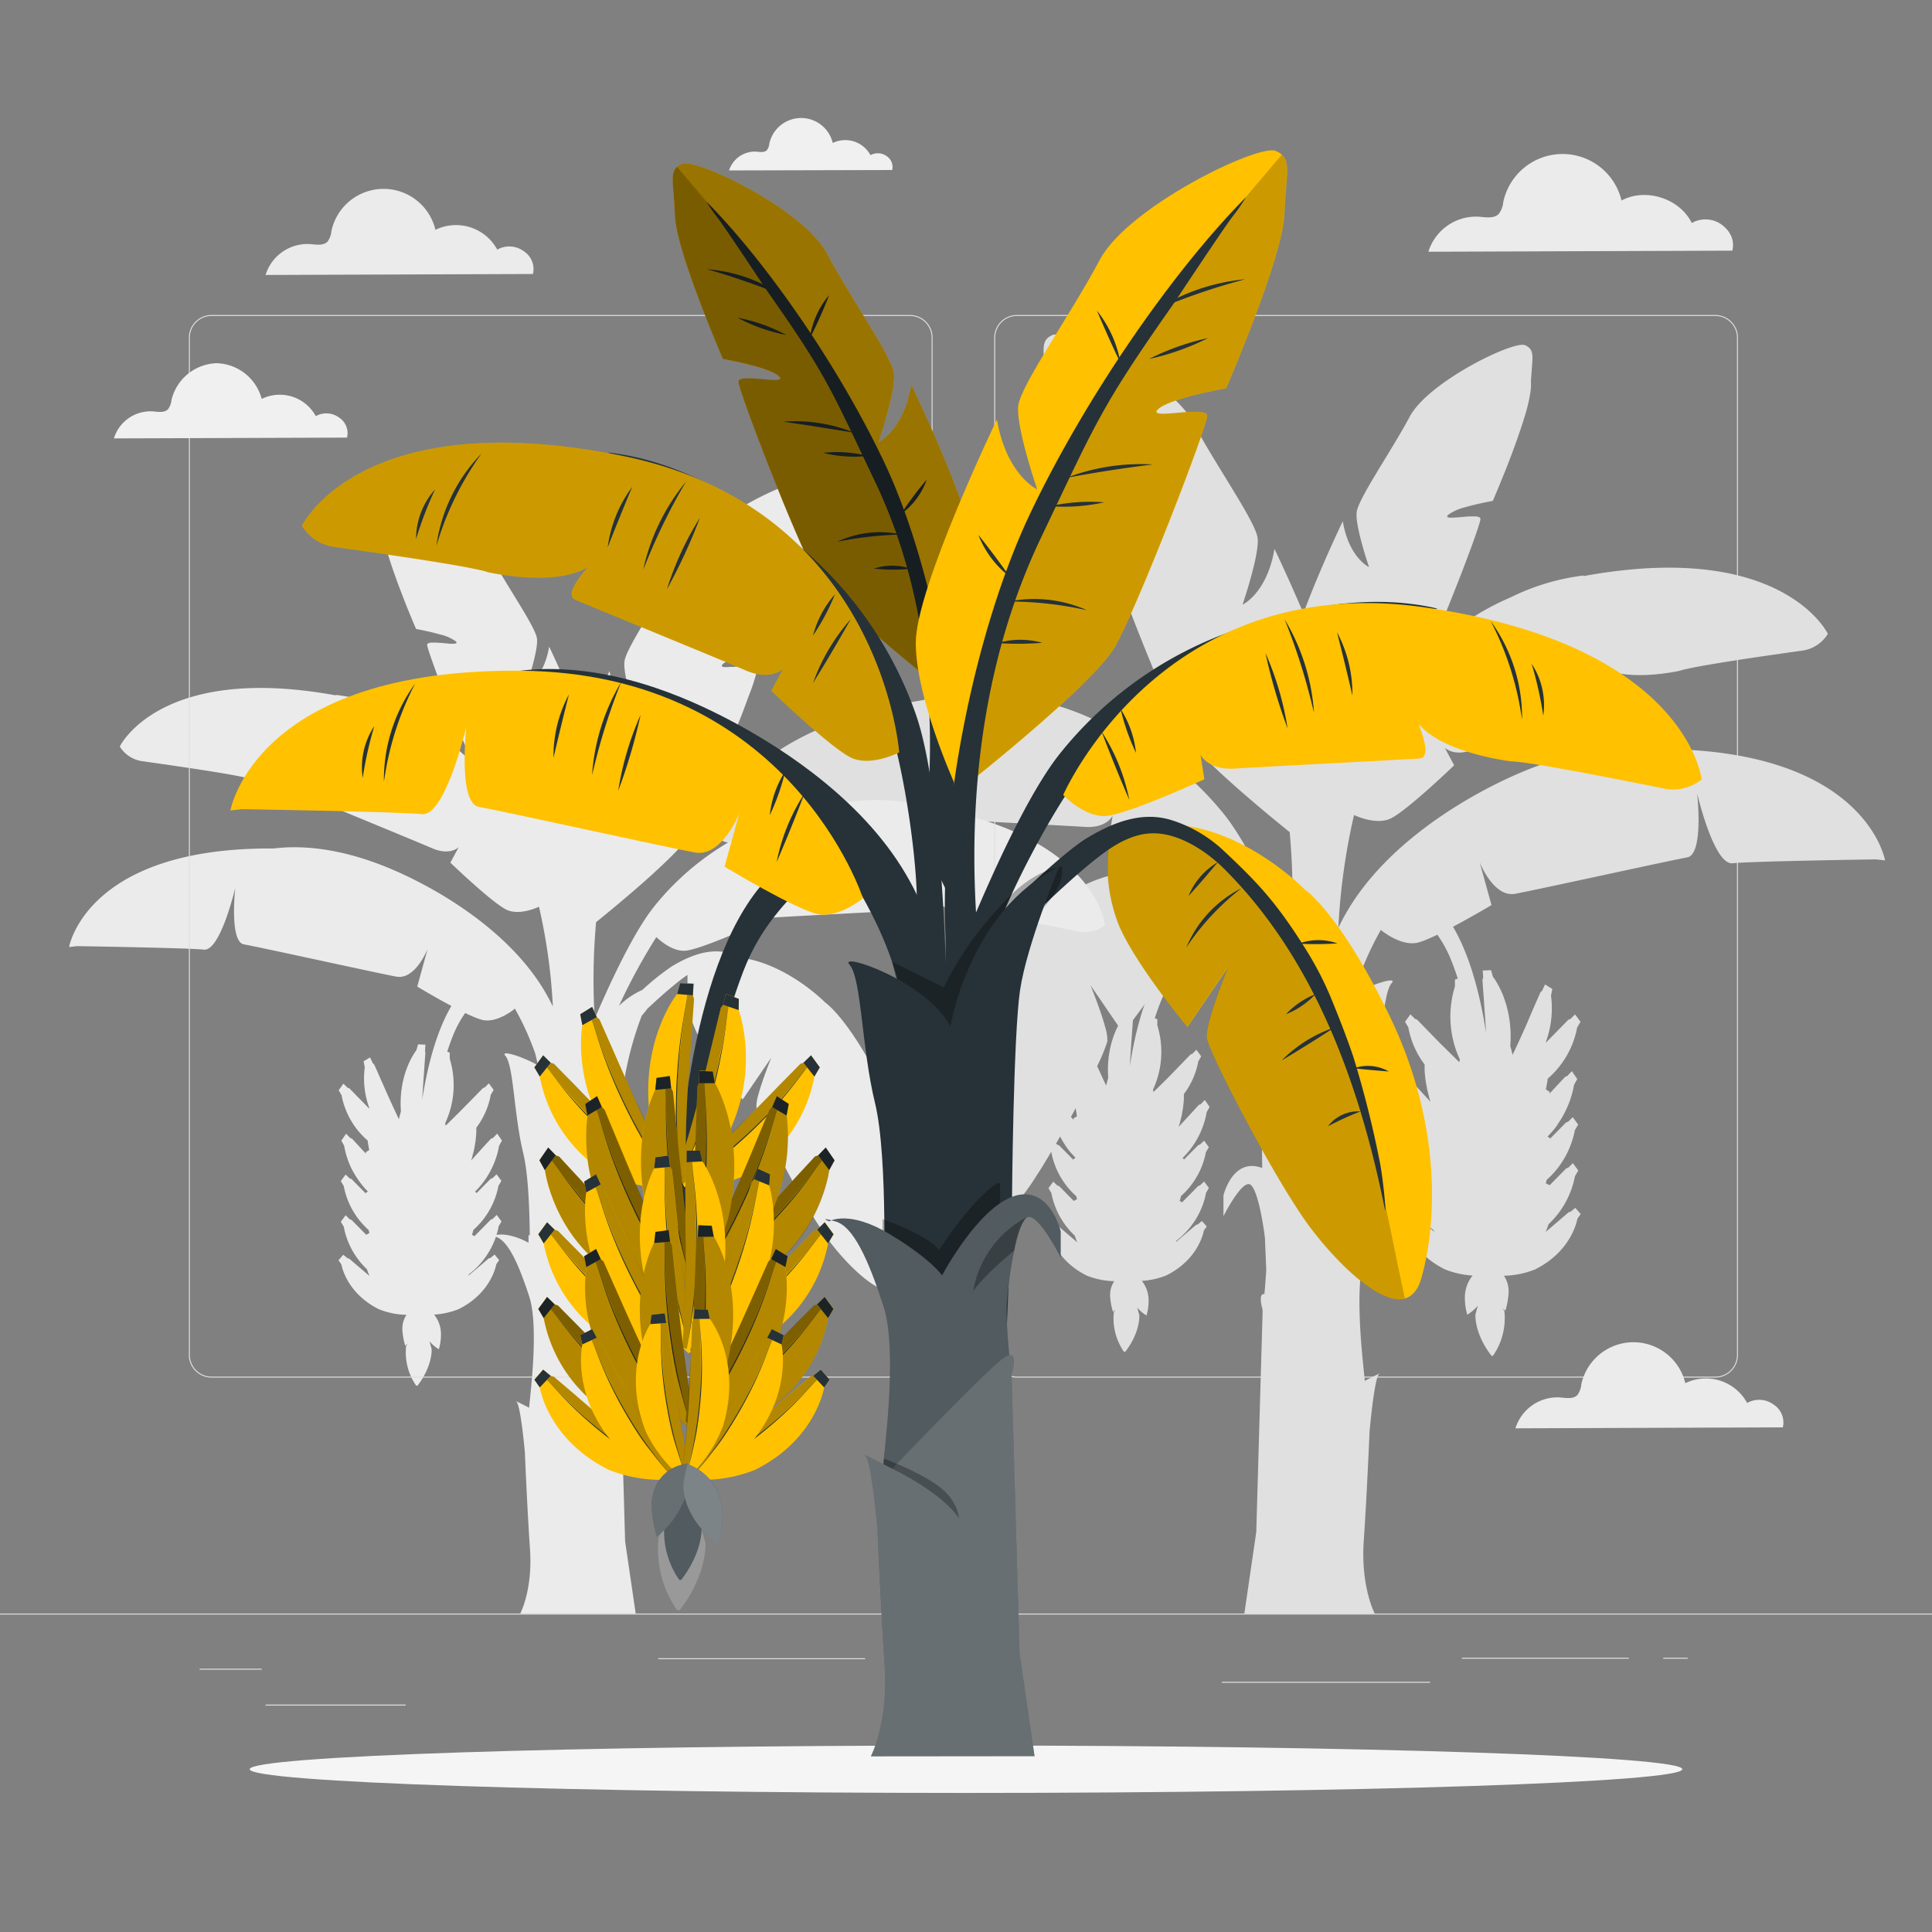 <svg xmlns="http://www.w3.org/2000/svg" viewBox="0 0 500 500"><rect x="0" y="0" width="500" height="500" fill="#808080" stroke="none"/><g id="freepik--background-complete--inject-1"><path d="M310.36,293.74q.13-.3.27-.57c.17-.38.32-.74.46-1.09.07-.18.13-.35.19-.52a18.59,18.59,0,0,0,1-3.72l.76-1.37h0l-1.24-1.8h0l-.27.28-.79.83-.38.14-.08,0h0L309,287.33l-.58.63-.18.19-3.13,3.39-.09.09q.19-.56.36-1.11l0-.11c.22-.74.39-1.46.53-2.14l0-.09c.14-.69.24-1.35.32-2v-.07c.08-.63.13-1.22.16-1.76v-.06c0-.41,0-.79,0-1.15a20.07,20.07,0,0,0,3.73-8.46l.75-1.3-1.23-1.7-1.06,1.05-.46.16h0L303,278.18c-1.53,1.55-3,3-4.5,4.45,0-.21-.07-.42-.11-.62a23.24,23.24,0,0,0,1.12-16.66l0-1.57-.66-.26c.39-1.18.81-2.37,1.27-3.6,2.52-6.57,6.15-9.72,9.3-13.33l-4.12-1.41c-7.4,6-11.11,19.21-12.9,30.7.07-1.31.16-2.64.25-4s.16-2.38.24-3.41v0h0c.18-2.6.31-4.42.32-4.63v0l-.17-.52.1-1.64-1.89-.07-.44,1.51s-4.74,5.84-4,15.83a20.66,20.66,0,0,0-.53,2c-1.07-2.25-2.15-4.61-3.24-7.06l-1.34-3v0h0L280,266.71v0l-.38-.35-.66-1.44-1.67,1,.3,1.54A22.1,22.1,0,0,0,278.75,278l-.09.06-5.07-5.17h0l-.46-.16-1.06-1.05-1.24,1.7.76,1.3a20.47,20.47,0,0,0,6.72,11.69c.08.57.17,1.17.3,1.79l0,.08c0,.21.08.42.13.63l-.93.57.08.41-.32-.35-3.3-3.57h0l-.13-.05-.33-.12-1.06-1.11h0l-.74,1.06-.5.74h0l.76,1.37a16.18,16.18,0,0,0,.52,2.32c.05.14.09.29.14.44s.2.63.32,1c.07.17.13.34.2.52.14.35.29.71.46,1.09a24.37,24.37,0,0,0,1.23,2.35c.25.4.51.81.79,1.22s.59.82.92,1.23,1,1.11,1.5,1.66l-.54.33,0,.2-3.72-3.77h0l-.46-.15-1.06-1-1.23,1.68.75,1.28a20.29,20.29,0,0,0,6.45,11.36c.06.26.12.52.2.78l-.85.44-1.05-1.06-2.74-2.78h0l-.46-.15-1.06-1-1.23,1.68.75,1.29a20.23,20.23,0,0,0,6.05,11,18.15,18.15,0,0,0,.66,1.75l-.09-.08-5.16-4.4h0l-.46-.13-1.06-.88-1.24,1.42.76,1.09s1.13,7.34,9.73,11.59a20.34,20.34,0,0,0,7.08,1.43,6.38,6.38,0,0,0-1.07,3.93h0a18.16,18.16,0,0,0,.73,4c.21-.17.42-.36.62-.55l-.38.62a15.07,15.07,0,0,0,2.47,10.06.42.42,0,0,0,.33.23.46.46,0,0,0,.28-.19c2-2.62,3.57-6.16,3.51-9.27l-.55-2v0a10.13,10.13,0,0,0,2.4,2.05,13,13,0,0,0,.55-3.84,8,8,0,0,0-1.76-5.12,20.31,20.31,0,0,0,6.31-1.4c8.59-4.25,9.73-11.59,9.73-11.59l.76-1.09-1.24-1.42-1.06.88-.46.13h0l-5.16,4.4-.09.08c.06-.13.11-.26.16-.39a20.59,20.59,0,0,0,7.13-10.18c0-.13.08-.26.11-.38.15-.49.24-.9.31-1.2a5.93,5.93,0,0,0,.1-.59l.76-1.29-1.23-1.68-1.07,1-.22.08-.23.07h0L308.06,309l-2.21,2.23,0-.14-.54-.28c.13-.43.24-.86.34-1.28a20.24,20.24,0,0,0,6.44-11.36l.76-1.28-1.23-1.68-1.07,1-.45.15h0l-3.72,3.77,0-.2-.36-.22A21.77,21.77,0,0,0,310.36,293.74Z" style="fill:#e0e0e0"></path><path d="M369.16,294.28l-.41.24.05.23-4.21-4.27h0l-.52-.17-1.2-1.18-1.4,1.91.85,1.45a23,23,0,0,0,7.3,12.86c.11.47.24,1,.39,1.45l-.62.32,0,.15-2.5-2.52-2.33-2.37h0l-.26-.09-.26-.09-1.2-1.18-1.4,1.91.85,1.45s0,.24.13.67.18.81.34,1.36c0,.14.08.28.13.43A23.31,23.31,0,0,0,371,318.36l.18.44-.1-.09-5.85-5h0l-.52-.15-1.21-1-1.39,1.6.85,1.23s1.29,8.32,11,13.13a23.11,23.11,0,0,0,7.15,1.59,9,9,0,0,0-2,5.79,15,15,0,0,0,.62,4.34,11.68,11.68,0,0,0,2.73-2.31v0l-.62,2.24c-.07,3.52,1.7,7.52,4,10.49a.37.37,0,0,0,.69,0,17.12,17.12,0,0,0,2.8-11.39l-.43-.7c.23.21.46.42.71.63a21.36,21.36,0,0,0,.81-4.59h0a7.26,7.26,0,0,0-1.2-4.45,23,23,0,0,0,8-1.61c9.73-4.81,11-13.13,11-13.13l.86-1.23-1.4-1.6-1.2,1-.52.15h0l-5.84,5-.11.09a18.83,18.83,0,0,0,.75-2,22.92,22.92,0,0,0,6.84-12.45l.86-1.45-1.4-1.91-1.2,1.18-.52.18h0l-3.1,3.15-1.19,1.2-1-.49c.08-.3.16-.6.23-.89a22.91,22.91,0,0,0,7.29-12.86l.86-1.45-1.4-1.91-1.2,1.18-.52.17h0l-4.21,4.27,0-.23-.61-.37c.62-.62,1.18-1.25,1.7-1.88.37-.46.72-.93,1-1.39s.62-.93.89-1.38a27.73,27.73,0,0,0,1.4-2.67c.19-.42.36-.83.52-1.23.08-.2.15-.39.22-.58.14-.38.26-.75.37-1.09.06-.17.11-.34.15-.5a18.65,18.65,0,0,0,.6-2.63l.85-1.55h0l-.56-.83-.83-1.21h0l-1.2,1.26-.39.14-.13.05h0l-3.73,4-.37.4.09-.47-1-.64c0-.24.11-.47.15-.71l0-.09c.14-.71.26-1.38.34-2a23.15,23.15,0,0,0,7.61-13.24l.86-1.47-1.4-1.92-1.2,1.19-.52.18h0l-5.75,5.86-.1-.07a25.15,25.15,0,0,0,1.34-12l.34-1.74-1.89-1.17-.75,1.63-.43.4v0l-2.05,4.66h0v0L395.12,265c-1.23,2.77-2.45,5.45-3.67,8-.19-.87-.39-1.64-.59-2.29.87-11.31-4.49-17.92-4.49-17.92l-.5-1.71-2.14.08.11,1.85-.18.59v0c0,.23.16,2.29.37,5.24h0v0c.08,1.17.17,2.47.27,3.86s.2,3,.28,4.54c-2-13-6.23-27.91-14.61-34.76l-4.66,1.59c3.56,4.09,7.68,7.65,10.52,15.1.53,1.38,1,2.74,1.44,4.07l-.74.29,0,1.78a26.35,26.35,0,0,0,1.27,18.86c0,.23-.09.47-.13.71-1.66-1.61-3.35-3.29-5.09-5l-5.84-6h0l-.52-.18-1.2-1.19-1.4,1.92.86,1.47a22.63,22.63,0,0,0,4.21,9.59c0,.4,0,.84,0,1.3v.06c0,.62.09,1.29.17,2V279c.09.71.21,1.45.37,2.24l0,.1c.16.77.35,1.58.6,2.42a.65.65,0,0,0,0,.13c.12.41.25.83.4,1.26l-.1-.11-3.55-3.83-.2-.22c-.23-.26-.46-.5-.66-.71l-1.44-1.56h0l-.09,0-.43-.16-.89-.94-.31-.32h0l-1.4,2h0l.86,1.55a20.85,20.85,0,0,0,1.12,4.22c.07.19.14.38.22.58.15.4.33.81.52,1.23l.3.65A24.81,24.81,0,0,0,369.16,294.28Z" style="fill:#e0e0e0"></path><path d="M184.63,216.23a9.22,9.22,0,0,0,7.65,1.91c8.7-1.75,27.87-5.58,31.65-5.61,0,0,13.52-1.55,18.85-7.54.63-.71-3.1,6.78.05,6.95,11.42.64,33.45,1.77,37.9,2.06,5.69.38,7.2-2.86,7.2-2.86l-.79,5.08s15.95,7.29,20.33,7.55c3.68.23,7.32-3,8.4-4A175.48,175.48,0,0,1,326.8,239.9a23.15,23.15,0,0,0-6.88-4.69,71.74,71.74,0,0,0-8.57-6.86c-5.38-3.25-11.29-5.55-17.31-3.76a27.52,27.52,0,0,0-3.39,1.28c-13.46,2.07-24.16,13-24.16,13s-7.18,4.79-17.48,26c-11,22.64-9.67,43.14-6.57,54.08.7,2.45,1.87,3.74,3.36,4.17h0a4.94,4.94,0,0,0,.87.15h.77l.42-.05.15,0a7.89,7.89,0,0,0,1-.24h0l.47-.16.2-.08.47-.19.2-.09a15.61,15.61,0,0,0,1.6-.85l.2-.12.48-.3.25-.17.48-.32.21-.15,1-.72a1.56,1.56,0,0,0,.2-.16l.47-.37.29-.24.45-.37.31-.28.43-.37.5-.45.56-.53.37-.35.38-.37.38-.38.36-.36c.16-.16.32-.32.47-.49l.41-.42.53-.57c.1-.1.2-.21.29-.32l.44-.48.29-.32.47-.54c.07-.09.15-.17.22-.25l.66-.78.18-.22.48-.59.22-.27.44-.55.2-.25.58-.75,0,0c.43-.57.89-1.2,1.37-1.9.24-.35.49-.71.74-1.09.51-.75,1-1.57,1.57-2.42,1.09-1.71,2.23-3.61,3.4-5.6.88-1.49,1.76-3,2.65-4.61,1.47-2.61,2.92-5.28,4.28-7.85,1.09-2.05,2.11-4,3-5.86.46-.92.9-1.8,1.3-2.63a43.58,43.58,0,0,0,3.13-7.36,11.48,11.48,0,0,0-.53-3.54c-.1-.37-.21-.76-.33-1.16-.23-.8-.49-1.63-.77-2.45-.35-1-.71-2.06-1.06-3l-.41-1.09c-.72-1.91-1.28-3.26-1.28-3.26l8.4,12.27,1.35-1.68.8-1,.93-1.2,1-1.35.55-.73c.55-.75,1.14-1.54,1.73-2.36l1.19-1.68c1.08-1.54,2.15-3.14,3.14-4.73.22-.36.44-.71.65-1.07.33-.54.64-1.07.93-1.6s.49-.88.71-1.32.56-1.09.8-1.62c.11-.26.23-.52.33-.77s.31-.78.45-1.17a1.18,1.18,0,0,0,.07-.2c.13-.37.26-.74.37-1.11l.06-.21c.12-.38.22-.76.32-1.13,0,0,0,0,0-.08.1-.36.18-.72.25-1.08a1.36,1.36,0,0,0,0-.17c.08-.36.14-.72.2-1.07a1.55,1.55,0,0,0,0-.21c.06-.35.11-.7.16-1,0,0,0-.08,0-.12,0-.33.08-.66.11-1,0-.05,0-.09,0-.14,0-.33.06-.65.08-1,0-.07,0-.13,0-.19,0-.31,0-.62.05-.91v-.13c0-.29,0-.56,0-.83v-.09c0-.27,0-.54,0-.8v-.15c0-.25,0-.49,0-.71v-.13q0-.33,0-.63v0c0-.2,0-.4,0-.58v-.1c0-.16,0-.31,0-.44,1.44,1,2.82,2.08,4.14,3.18,1.92,1.59,4.67,4,7.65,6.84.47.64,1,1.3,1.58,2,1.91,5.31,4.07,12,4.79,16.93,1.25,8.48,1.6,36.52,1.66,42.57l-.33-.12c-7.43-2.48-9.7,7.23-9.7,7.23v5.37s4.54-9.09,6.81-8.26c1.66.6,3.2,8,3.92,13.86.12,2.92.24,5.79.34,8.21-.1,2.08-.29,4.36-.48,6.34-1.78-.27-.47,4-.47,4l0,1h0l-1.63,56.57-3.08,21.1h33.74s-3.66-6.85-2.84-18.82,1.5-28.29,1.5-28.29,1.24-14,2.48-14.87c.82-.54-1.85.8-3.76,1.78h0a4.69,4.69,0,0,0-.06-1.14h0c-.46-4.73-2.66-23,.06-31.4,3.14-9.7,6.24-16.51,9.95-17.55l.78-.21c-1.17-.43-4.6-1.14-10.51,2v-2.22l-.38.13c.09-8.45.53-18.36,1.92-24.07,2.77-11.35,2.77-25.74,5.26-28.51,1.41-1.56-3.85-.29-9.58,2.81l.8-3.4a80.46,80.46,0,0,1,6.12-13.44,3.26,3.26,0,0,0-.11.33s4.84,4.07,9.16,3.31S386,234.23,386,234.23l-3.06-11.07s3.57,9.17,9.17,8.15,40.23-8.66,44.56-9.42,2.55-16.56,2.55-16.56,4.32,18.59,9.16,18.08,36.42-1,37.18-1l2.29.26s-5-29.24-59.79-28.81c-17.73-2.1-34.75,5.79-43.18,10.21s-25.42,14.58-35.28,30.18a61.88,61.88,0,0,0-3.24,5.85,166.94,166.94,0,0,1,4.06-29.17c1.37.62,5.86,2.42,9.25,1,4.05-1.71,16.67-13.87,16.67-13.87l-2.43-4.53s2.51,2.55,7.74.31c4.1-1.76,24.51-10.13,35.07-14.53,2.91-1.21-3.09-7-2.26-6.57,7,3.88,20.28.85,20.28.85,3.58-1.22,22.93-4,31.72-5.21a9.24,9.24,0,0,0,6.59-4.34s-11.69-24.47-63.43-14.91l.43-.22a58.87,58.87,0,0,0-19.15,5.71,66.68,66.68,0,0,0-20.67,13.88h0l-.48.41q.27-.57.54-1.2c.52-1.16,1.07-2.42,1.63-3.76.13-.29.26-.59.38-.89,4.84-11.47,10.89-27.48,10.84-28.77,0-.23-.17-.39-.46-.49a3.13,3.13,0,0,0-.81-.16c-.21,0-.45,0-.7,0h-.39c-.79,0-1.7.1-2.57.17l-.86.08c-.55,0-1.07.08-1.51.09h-.31a2.41,2.41,0,0,1-.86-.13.22.22,0,0,1-.12-.29.85.85,0,0,1,.22-.31,12.7,12.7,0,0,1,4.51-2l.5-.14c.34-.1.67-.19,1-.27,2.84-.73,5.56-1.21,5.56-1.21l.63-1.48c.16-.37.34-.81.55-1.31.31-.74.67-1.61,1.05-2.57.26-.64.54-1.32.82-2s.58-1.46.88-2.23c1.34-3.47,2.79-7.4,3.92-11,.13-.4.25-.79.37-1.18a40.46,40.46,0,0,0,1.6-7c0-.26.05-.5.06-.73,0-.43,0-.83,0-1.23,0-.1,0-.2,0-.3,0-.31,0-.62.06-.91V97.5c.28-4,.66-6-.27-7.21h0a2.25,2.25,0,0,0-.21-.24h0l-.07-.06h0a3.57,3.57,0,0,0-1.06-.66c-2.91-1.25-25,9.44-29.84,18.51S351.53,129,351.1,132.58s3.21,14.19,3.21,14.19-5.21-2.4-6.8-11.88c0,0-6.09,12.64-10.18,23.85-3.87-9.17-7.5-16.69-7.5-16.69-1.93,11.52-8.26,14.43-8.26,14.43s4.43-12.95,3.9-17.24-11-19.05-16.79-30.06-32.72-24-36.26-22.49a4.31,4.31,0,0,0-1.29.8h0l-.08.07h0c-1.45,1.43-.95,3.84-.58,9,0,.07,0,.14,0,.21,0,.35,0,.72.07,1.1,0,.12,0,.24,0,.37,0,.47.05,1,.07,1.48.11,2.8,1.32,7.34,2.93,12.28,1.13,3.45,2.46,7.09,3.75,10.46.37,1,.73,1.89,1.09,2.8s.7,1.77,1,2.6.65,1.6.95,2.33.57,1.39.82,2c.87,2.11,1.43,3.39,1.43,3.39s2.24.4,5,1l.58.14c3.38.81,7.27,2,8.52,3.2.22.21.31.38.29.51a.21.21,0,0,1-.05.12l-.12.09-.23.08a2.46,2.46,0,0,1-.45.06l-.36,0c-.48,0-1.07,0-1.72-.08l-.49,0-1-.09c-.53,0-1.07-.1-1.6-.13s-1.05-.07-1.53-.08-.63,0-.92,0-.51,0-.74.06a2.69,2.69,0,0,0-.76.2,1.19,1.19,0,0,0-.3.19.53.53,0,0,0-.15.36c0,.58,1,3.68,2.58,8l.59,1.6c.5,1.37,1.05,2.84,1.64,4.37.34.92.71,1.87,1.08,2.83.24.64.5,1.29.75,1.95l.39,1c.25.67.51,1.33.78,2,1.18,3,2.41,6.06,3.62,9,.26.65.53,1.3.8,1.94a162,162,0,0,0,6.82,15c3.86,6.63,22.85,22.18,28.17,26.46a187,187,0,0,1,.41,28.1v.16c-5.16-12.09-11.68-25.77-17.36-32.84a79.19,79.19,0,0,0-33.71-24.53h0a66.54,66.54,0,0,0-24.1-6.23,59.12,59.12,0,0,0-20,1l.48.07C187.53,189.27,184.63,216.23,184.63,216.23Z" style="fill:#e0e0e0"></path><path d="M364.42,307.3a3.3,3.3,0,0,0-.46-.21C366.5,306.44,364.42,307.3,364.42,307.3Z" style="fill:#e0e0e0"></path><path d="M127.22,302.46q.15-.29.27-.57c.17-.38.33-.74.46-1.09.07-.18.14-.35.2-.52a18.76,18.76,0,0,0,1-3.73l.76-1.37h0l-1.24-1.8h0l-.27.28-.79.83-.38.14-.08,0h0L125.85,296l-.58.64-.18.19L122,300.26l-.08.09c.13-.37.24-.74.35-1.11a.36.36,0,0,1,0-.11c.21-.74.39-1.46.53-2.15l0-.09c.13-.69.24-1.35.32-2v-.07q.1-.94.15-1.77V293c0-.41,0-.79,0-1.15a20,20,0,0,0,3.73-8.48l.76-1.3-1.24-1.7-1.06,1.05-.46.16h0c-.07.08-2.31,2.37-5.17,5.28q-2.3,2.33-4.5,4.46l-.12-.63A23.3,23.3,0,0,0,116.39,274l0-1.57-.65-.26c.38-1.18.8-2.38,1.27-3.6,2.52-6.59,6.16-9.74,9.31-13.36l-4.12-1.41c-7.42,6.06-11.13,19.24-12.93,30.76.08-1.32.16-2.66.25-4s.17-2.38.24-3.42h0c.18-2.61.31-4.43.33-4.64v0L110,272l.09-1.65-1.89-.07-.44,1.52s-4.74,5.85-4,15.85c-.18.58-.36,1.26-.53,2q-1.6-3.37-3.25-7.07c-.48-1.09-.93-2.12-1.34-3v0h0c-1-2.39-1.78-4-1.82-4.12h0l-.38-.35-.66-1.45-1.68,1,.3,1.54a22.32,22.32,0,0,0,1.19,10.59l-.09.06-5.09-5.19h0l-.46-.16-1.07-1.05-1.23,1.7.75,1.3a20.48,20.48,0,0,0,6.74,11.71c.07.57.17,1.17.3,1.79V297c0,.2.09.41.14.62l-.93.57.08.41-.33-.35-3.3-3.57h0l-.13-.05-.33-.12-1.07-1.11h0l-.73,1.06-.5.74h0l.75,1.37a15.82,15.82,0,0,0,.53,2.33c0,.14.09.29.13.44l.33,1c.06.17.13.34.2.52.14.35.29.71.46,1.09A24.48,24.48,0,0,0,92,304.25c.25.4.51.81.8,1.22s.59.82.92,1.23a19.06,19.06,0,0,0,1.5,1.66l-.54.33,0,.2-3.72-3.77h0l-.46-.15-1.06-1-1.24,1.69.76,1.29a20.27,20.27,0,0,0,6.45,11.38c.06.25.13.52.2.78l-.84.44-1.06-1.07-2.74-2.78h0l-.46-.15-1.06-1.05-1.24,1.69.76,1.29a20.25,20.25,0,0,0,6,11,18,18,0,0,0,.66,1.74l-.09-.07-5.17-4.41h0l-.46-.13-1.07-.88-1.23,1.42.75,1.09s1.14,7.35,9.75,11.61a20.43,20.43,0,0,0,7.09,1.43,6.47,6.47,0,0,0-1.06,3.94h0a18.82,18.82,0,0,0,.72,4.05c.21-.18.42-.36.62-.55l-.37.62a15.07,15.07,0,0,0,2.47,10.08.33.33,0,0,0,.61,0c2-2.62,3.58-6.17,3.52-9.28l-.55-2h0a10.38,10.38,0,0,0,2.41,2.05,13.08,13.08,0,0,0,.55-3.85,8,8,0,0,0-1.77-5.12,20.61,20.61,0,0,0,6.33-1.41c8.61-4.26,9.75-11.61,9.75-11.61l.75-1.09L128,324.67l-1.07.88-.46.13h0l-5.17,4.41-.1.07c.06-.13.12-.25.17-.38a20.7,20.7,0,0,0,7.14-10.2c0-.14.08-.26.11-.39.14-.49.24-.9.31-1.2s.1-.59.1-.59l.76-1.29-1.24-1.69-1.06,1.05-.23.07-.23.08h0l-2.06,2.09L122.71,320l0-.14-.55-.28c.13-.44.25-.87.35-1.28A20.27,20.27,0,0,0,129,306.89l.76-1.29-1.24-1.69-1.06,1-.46.15h0l-3.72,3.77,0-.2-.36-.22A21.51,21.51,0,0,0,127.22,302.46Z" style="fill:#ebebeb"></path><path d="M237.66,208.34l.42-.06a52.2,52.2,0,0,0-17.66-.85,59,59,0,0,0-21.33,5.51h0a70,70,0,0,0-29.83,21.71c-5,6.25-10.8,18.36-15.36,29v-.13a166.52,166.52,0,0,1,.37-24.87c4.7-3.79,21.51-17.55,24.92-23.41a143.4,143.4,0,0,0,6-13.26l.71-1.71c1.07-2.6,2.16-5.3,3.2-8,.24-.59.47-1.18.7-1.77.11-.29.22-.58.34-.87l.66-1.72c.33-.85.65-1.69,1-2.51.52-1.35,1-2.65,1.45-3.87l.52-1.41a48.9,48.9,0,0,0,2.28-7.13.46.46,0,0,0-.13-.31,1,1,0,0,0-.26-.17,2.67,2.67,0,0,0-.68-.18l-.65,0h-.81c-.43,0-.89,0-1.36.07l-1.41.11-.92.08-.44,0c-.58,0-1.1.07-1.52.06h-.32l-.4-.06-.21-.07a.44.44,0,0,1-.1-.08.24.24,0,0,1-.05-.1c0-.12.07-.27.26-.46,1.11-1.09,4.55-2.11,7.54-2.83l.52-.12c2.41-.56,4.39-.91,4.39-.91s.5-1.14,1.27-3l.73-1.77c.26-.64.54-1.33.83-2.06s.6-1.5.92-2.3l1-2.48c1.14-3,2.31-6.19,3.32-9.25,1.43-4.37,2.5-8.39,2.59-10.86q0-.69.06-1.32c0-.11,0-.22,0-.33,0-.33,0-.66.06-1v-.18c.33-4.6.77-6.74-.51-8h0l-.07-.07h0a4,4,0,0,0-1.15-.71c-3.13-1.34-26.92,10.15-32.08,19.9s-14.39,22.8-14.86,26.6,3.46,15.26,3.46,15.26-5.61-2.58-7.32-12.77c0,0-3.2,6.65-6.63,14.77-3.62-9.92-9-21.11-9-21.11-1.41,8.39-6,10.51-6,10.51s3.23-9.43,2.85-12.56-8-13.86-12.23-21.89S102.86,126,100.28,127.13a3.28,3.28,0,0,0-.94.58h0l0,.05h0a1.24,1.24,0,0,0-.18.21h0c-.82,1.07-.49,2.83-.24,6.37v.15c0,.26,0,.53,0,.8,0,.09,0,.18,0,.27,0,.35,0,.71.06,1.09,0,.2,0,.42,0,.64a37.42,37.42,0,0,0,1.42,6.18q.17.51.33,1.05c1,3.17,2.28,6.65,3.47,9.72.26.68.52,1.34.77,2s.5,1.23.73,1.8c.34.85.66,1.61.93,2.27.18.44.35.83.49,1.16.35.83.56,1.31.56,1.31s2.4.42,4.92,1.07l.89.24.44.12a11.18,11.18,0,0,1,4,1.75.71.71,0,0,1,.2.27.18.18,0,0,1-.11.25,1.92,1.92,0,0,1-.76.12H117c-.38,0-.84,0-1.33-.08l-.76-.07c-.77-.06-1.57-.13-2.28-.15h-.34l-.62,0a2.62,2.62,0,0,0-.72.14c-.25.09-.4.23-.41.43,0,1.14,5.31,15.31,9.59,25.46l.34.79c.5,1.18,1,2.3,1.44,3.33l.48,1.06-.42-.37h0a59.09,59.09,0,0,0-18.29-12.27,52,52,0,0,0-16.94-5.06l.37.19C41.35,171.55,31,193.2,31,193.2A8.15,8.15,0,0,0,36.84,197c7.77,1.1,24.9,3.53,28.06,4.61,0,0,11.74,2.68,17.95-.75.74-.41-4.57,4.74-2,5.81,9.35,3.89,27.4,11.3,31,12.86,4.64,2,6.86-.28,6.86-.28l-2.16,4s11.17,10.76,14.75,12.28c3,1.27,7-.32,8.19-.87a148.22,148.22,0,0,1,3.59,25.81,54.46,54.46,0,0,0-2.87-5.18c-8.72-13.8-23.75-22.79-31.21-26.7s-22.52-10.9-38.21-9c-48.47-.37-52.91,25.5-52.91,25.5l2-.23c.67,0,28.61.45,32.89.9s8.12-16,8.12-16-1.58,14,2.25,14.65,34.47,7.43,39.43,8.34,8.11-7.21,8.11-7.21l-2.7,9.79s13.29,8,17.12,8.68,8.11-2.93,8.11-2.93,0-.1-.1-.29a70.79,70.79,0,0,1,5.42,11.9l.71,3c-5.07-2.74-9.73-3.87-8.48-2.48,2.2,2.45,2.2,15.18,4.65,25.22,1.24,5.05,1.62,13.83,1.7,21.3l-.33-.12v2c-5.23-2.78-8.26-2.15-9.3-1.77l.68.18c3.29.92,6,6.94,8.81,15.53,2.41,7.46.46,23.6.06,27.78h0a5.06,5.06,0,0,0-.06,1h0c-1.69-.87-4.05-2.05-3.33-1.57,1.1.73,2.2,13.15,2.2,13.15s.59,14.44,1.32,25-2.51,16.66-2.51,16.66h29.86l-2.73-18.67-1.44-50.06h0l0-.91s1.16-3.78-.42-3.54c-.17-1.75-.34-3.77-.43-5.61.09-2.14.2-4.68.31-7.26.63-5.21,2-11.74,3.46-12.27,2-.73,6,7.31,6,7.31v-4.75s-2-8.59-8.59-6.4l-.28.11c0-5.36.35-30.16,1.46-37.67a88.65,88.65,0,0,1,4.24-15c.52-.58,1-1.17,1.4-1.74,2.63-2.48,5.07-4.64,6.77-6,1.17-1,2.39-1.94,3.66-2.81q0,.18,0,.39v.09c0,.16,0,.33,0,.51v0c0,.18,0,.37,0,.57v.1c0,.21,0,.42,0,.63v.93c0,.24,0,.48,0,.73a.49.49,0,0,0,0,.12c0,.26,0,.53,0,.8v.17c0,.28,0,.56.07.85,0,0,0,.08,0,.12,0,.28.06.57.1.86,0,0,0,.07,0,.1,0,.31.08.62.13.93,0,.06,0,.12,0,.19.05.31.11.62.17.94a.83.83,0,0,1,0,.15c.07.32.14.64.22,1a.25.25,0,0,0,0,.07q.12.5.27,1l.06.19c.1.33.21.66.32,1l.07.18c.12.34.25.68.39,1l.3.68c.21.47.45,1,.7,1.44s.41.77.63,1.16.54.94.82,1.42l.59.95c.87,1.4,1.82,2.82,2.77,4.18.35.5.7,1,1,1.48.53.73,1,1.43,1.54,2.09l.48.65.92,1.2.82,1,.71.9c.74.93,1.2,1.48,1.2,1.48l7.43-10.85s-.5,1.2-1.14,2.88q-.16.47-.36,1c-.3.84-.63,1.75-.93,2.66-.25.73-.48,1.47-.69,2.17-.1.35-.2.7-.28,1a10,10,0,0,0-.47,3.13,37.32,37.32,0,0,0,2.76,6.51c.36.74.75,1.51,1.16,2.33.81,1.62,1.72,3.37,2.68,5.19,1.21,2.27,2.49,4.63,3.79,6.94.79,1.39,1.57,2.76,2.35,4.08,1,1.76,2,3.44,3,4.95.48.76,1,1.48,1.39,2.15l.66,1c.43.62.83,1.18,1.21,1.68l0,0,.51.67.17.21.4.5.19.23.43.53c0,.06.11.12.16.19l.58.69.19.21c.14.17.28.33.43.49l.25.28.38.42c.09.1.18.19.26.29s.32.33.47.5l.36.38.42.43.32.32.34.33.34.33c.1.11.21.21.32.31s.33.31.5.46l.43.4c.13.12.26.22.38.34l.29.24.39.33.26.21c.14.11.27.23.41.33l.18.14.85.63.19.14.42.29.22.14.43.27.17.11c.48.28,1,.54,1.42.75l.18.08.41.17.18.06.42.15h0a7.46,7.46,0,0,0,.88.21l.13,0,.37,0h.68a3.37,3.37,0,0,0,.77-.14h0c1.31-.38,2.35-1.52,3-3.69,2.75-9.68,3.89-27.82-5.81-47.85-9.12-18.81-15.47-23-15.47-23s-9.46-9.71-21.38-11.54a23.34,23.34,0,0,0-3-1.14c-5.33-1.58-10.56.46-15.32,3.33a63.55,63.55,0,0,0-7.59,6.07,20.65,20.65,0,0,0-6.08,4.15,153.7,153.7,0,0,1,9.67-17.8c1,.92,4.18,3.73,7.43,3.53,3.88-.24,18-6.68,18-6.68l-.7-4.5s1.34,2.87,6.37,2.54c3.94-.27,23.43-1.26,33.54-1.83,2.79-.15-.52-6.78,0-6.15,4.72,5.3,16.69,6.67,16.69,6.67,3.34,0,20.3,3.42,28,5a8.11,8.11,0,0,0,6.77-1.68S283.65,215.56,237.66,208.34Z" style="fill:#ebebeb"></path><path d="M127.13,320a3,3,0,0,1,.41-.18C125.29,319.23,127.13,320,127.13,320Z" style="fill:#ebebeb"></path><path d="M443.92,356.52H263.17a5.87,5.87,0,0,1-5.86-5.86V87.39a5.87,5.87,0,0,1,5.86-5.87H443.92a5.87,5.87,0,0,1,5.86,5.87V350.66A5.87,5.87,0,0,1,443.92,356.52ZM263.17,81.77a5.62,5.62,0,0,0-5.61,5.62V350.66a5.62,5.62,0,0,0,5.61,5.61H443.92a5.61,5.61,0,0,0,5.61-5.61V87.39a5.62,5.62,0,0,0-5.61-5.62Z" style="fill:#e0e0e0"></path><path d="M235.49,356.52H54.75a5.87,5.87,0,0,1-5.87-5.86V87.39a5.87,5.87,0,0,1,5.87-5.87H235.49a5.86,5.86,0,0,1,5.86,5.87V350.66A5.86,5.86,0,0,1,235.49,356.52ZM54.75,81.77a5.62,5.62,0,0,0-5.62,5.62V350.66a5.62,5.62,0,0,0,5.62,5.61H235.49a5.61,5.61,0,0,0,5.61-5.61V87.39a5.62,5.62,0,0,0-5.61-5.62Z" style="fill:#e0e0e0"></path><rect y="417.59" width="500" height="0.25" style="fill:#e0e0e0"></rect><rect x="51.67" y="431.86" width="16.06" height="0.25" style="fill:#e0e0e0"></rect><rect x="170.35" y="429.15" width="53.53" height="0.25" style="fill:#e0e0e0"></rect><rect x="68.73" y="441.15" width="36.25" height="0.25" style="fill:#e0e0e0"></rect><rect x="378.35" y="429.02" width="43.19" height="0.25" style="fill:#e0e0e0"></rect><rect x="430.45" y="429.02" width="6.33" height="0.25" style="fill:#e0e0e0"></rect><rect x="316.21" y="435.25" width="53.89" height="0.25" style="fill:#e0e0e0"></rect><path d="M135.53,65a6.33,6.33,0,0,0-6.84-.4,12.15,12.15,0,0,0-16-5.12,13.8,13.8,0,0,0-26.92.32,5.38,5.38,0,0,1-1,2.73c-1.12,1.14-3,.76-4.59.63a11.36,11.36,0,0,0-11.45,8l69.2-.25A5.53,5.53,0,0,0,135.53,65Z" style="fill:#ebebeb"></path><path d="M459,363.49a6.31,6.31,0,0,0-6.84-.4,12.15,12.15,0,0,0-16-5.12,13.8,13.8,0,0,0-26.92.32,5.38,5.38,0,0,1-1,2.73c-1.12,1.14-3,.76-4.59.63a11.36,11.36,0,0,0-11.45,8l69.2-.25A5.53,5.53,0,0,0,459,363.49Z" style="fill:#ebebeb"></path><path d="M229.45,40.4a3.87,3.87,0,0,0-4.17-.24A7.41,7.41,0,0,0,215.52,37a8.42,8.42,0,0,0-16.42.19,3.21,3.21,0,0,1-.63,1.67c-.68.69-1.82.46-2.79.38a7,7,0,0,0-7,4.87L230.9,44A3.37,3.37,0,0,0,229.45,40.4Z" style="fill:#f0f0f0"></path><path d="M445.61,58.17a7.18,7.18,0,0,0-7.77-.46c-3.15-6.37-11.93-9.18-18.19-5.82a15.69,15.69,0,0,0-30.6.37,5.93,5.93,0,0,1-1.17,3.09c-1.27,1.3-3.4.87-5.21.73a12.91,12.91,0,0,0-13,9.07l78.65-.28C449,62.21,447.81,59.82,445.61,58.17Z" style="fill:#ebebeb"></path><path d="M87.73,108.05a5.53,5.53,0,0,0-6-.35,10.61,10.61,0,0,0-14-4.46A12.42,12.42,0,0,0,56,94a12.42,12.42,0,0,0-11.62,9.53,4.67,4.67,0,0,1-.9,2.38c-1,1-2.6.66-4,.55a9.91,9.91,0,0,0-10,7l60.33-.21A4.82,4.82,0,0,0,87.73,108.05Z" style="fill:#f0f0f0"></path></g><g id="freepik--Shadow--inject-1"><path d="M435.38,457.87c0,3.39-83,6.14-185.38,6.14s-185.38-2.75-185.38-6.14,83-6.13,185.38-6.13S435.38,454.49,435.38,457.87Z" style="fill:#f5f5f5"></path></g><g id="freepik--Tree--inject-1"><path d="M235.85,99.57s17.3,35.88,17.31,47.59S245,177,245,177l-3.61-.49S215.45,156,210.79,148,191,101,191.11,98.75s12.94,1.08,10.51-1.32-14.54-4.51-14.54-4.51-12.05-27.81-12.4-37-1.82-12,1.84-13.53S208,54.21,214,65.6s16.81,26.62,17.35,31.06-4,17.82-4,17.82S233.85,111.46,235.85,99.57Z" style="fill:#FFC100"></path><path d="M210.79,148c-4.65-8-19.77-47-19.68-49.29s12.94,1.08,10.51-1.32-14.54-4.51-14.54-4.51-12.05-27.81-12.4-37c-.28-7.28-1.24-10.5.16-12.31l.26-.31.09-.08c.15.19,19.3,22.54,26.62,32s19.87,30.3,28.76,55.06a206,206,0,0,1,10.78,46.26S215.45,156,210.79,148Z" style="opacity:0.2"></path><path d="M240.33,204.42c1.59-27.24-2.09-55-13.83-79.68S213.81,97,198.12,74.7c0,0-10.28-15.55-12.44-18.39a34.11,34.11,0,0,1-2.84-4.13C198.49,68,217,94.78,228.73,119.41s19.63,63.47,18,90.71l.22,24.49-7-14.28Z" style="fill:#263238"></path><path d="M233.33,138.34a95.07,95.07,0,0,0-16.65,1.87,25.83,25.83,0,0,1,16.65-1.87Z" style="fill:#263238"></path><path d="M235.78,147.19a43,43,0,0,1-9.56-.05,15.32,15.32,0,0,1,9.56.05Z" style="fill:#263238"></path><path d="M239.83,124.14a18.58,18.58,0,0,1-6.7,8.94,89.37,89.37,0,0,1,6.7-8.94Z" style="fill:#263238"></path><path d="M221.13,112c-6.2-1-12.25-2-18.47-2.86A40.78,40.78,0,0,1,221.13,112Z" style="fill:#263238"></path><path d="M224.6,118a32.94,32.94,0,0,1-11.58-.81,33,33,0,0,1,11.58.81Z" style="fill:#263238"></path><path d="M203.5,86.69a43.63,43.63,0,0,1-12.6-4.46,43.55,43.55,0,0,1,12.6,4.46Z" style="fill:#263238"></path><path d="M202.11,76.28A185,185,0,0,0,183,69.68a39.83,39.83,0,0,1,19.15,6.6Z" style="fill:#263238"></path><path d="M209.57,87.58a22.22,22.22,0,0,1,5-11.2,113.58,113.58,0,0,1-5,11.2Z" style="fill:#263238"></path><path d="M235.85,99.57s17.3,35.88,17.31,47.59S245,177,245,177l-3.61-.49S215.45,156,210.79,148,191,101,191.11,98.75s12.94,1.08,10.51-1.32-14.54-4.51-14.54-4.51-12.05-27.81-12.4-37-1.82-12,1.84-13.53S208,54.21,214,65.6s16.81,26.62,17.35,31.06-4,17.82-4,17.82S233.85,111.46,235.85,99.57Z" style="opacity:0.4"></path><path d="M352.64,160.24c-14.38,2.76-29.05,5.63-41.78,12.86a107.4,107.4,0,0,0-30.65,26.41c-7.64,9.74-20.41,33.68-23.68,45.61L241,265.45s18.88-52.46,33.39-70.52a99.45,99.45,0,0,1,42.34-30.81c11.14-4.32,33.5-11.75,55.32-6.61Z" style="fill:#263238"></path><path d="M367.35,187.59c-.8-.89,3.89,8.5-.07,8.72-14.34.81-42,2.22-47.59,2.59-7.13.48-9-3.59-9-3.59l1,6.37s-20,9.15-25.53,9.49-11-5.43-11-5.43,25.3-58.26,93.38-48.58,71.84,44.54,71.84,44.54h0a11.56,11.56,0,0,1-9.62,2.39c-10.92-2.19-35-7-39.73-7.05C391,197,374,195.1,367.35,187.59Z" style="fill:#FFC100"></path><path d="M258,108.56s-21,43.59-21,57.82,10,36.3,10,36.3l4.38-.59s31.48-24.93,37.13-34.63,24-57.12,23.92-59.89-15.72,1.3-12.77-1.61,17.67-5.47,17.67-5.47,14.64-33.8,15.07-45,2.2-14.53-2.24-16.43S291.92,53.45,284.6,67.28,264.18,99.63,263.52,105s4.9,21.65,4.9,21.65S260.47,123,258,108.56Z" style="fill:#FFC100"></path><path d="M288.48,167.46c5.65-9.7,24-57.12,23.92-59.89s-15.72,1.3-12.77-1.61,17.67-5.47,17.67-5.47,14.64-33.8,15.07-45c.33-8.84,1.49-12.76-.2-15l-.32-.37-.1-.09c-.19.22-23.46,27.38-32.35,38.92s-24.15,36.82-34.95,66.9a250.65,250.65,0,0,0-13.1,56.22S282.83,177.16,288.48,167.46Z" style="opacity:0.2"></path><path d="M252.59,236c-1.93-33.1,2.54-66.9,16.81-96.82s15.41-33.68,34.48-60.8c0,0,12.5-18.9,15.12-22.35a42.56,42.56,0,0,0,3.45-5c-19,19.21-41.49,51.77-55.76,81.7s-23.85,77.12-21.92,110.22l-.27,29.76L253,255.29Z" style="fill:#263238"></path><path d="M209.45,226.89l-7.58-2.59c-22.46,18.34-26.44,72.26-26.64,89.36,3,.48,6.75-1.4,9.79-.92-1.6-8.67-4-31.59,7.32-61.31C197,239.33,203.65,233.53,209.45,226.89Z" style="fill:#263238"></path><path d="M181.6,395.11c.09,4.54-2.2,9.71-5.13,13.53a.6.6,0,0,1-.41.28.57.57,0,0,1-.47-.33A22,22,0,0,1,172,393.9l6.38-10.51Z" style="fill:#263238"></path><g style="opacity:0.2"><path d="M182.58,399.37c.11,5.72-2.77,12.24-6.47,17.06a.72.72,0,0,1-.52.35.73.73,0,0,1-.59-.41,27.73,27.73,0,0,1-4.55-18.53l8.05-13.24Z" style="fill:#fff"></path></g><path d="M191.16,261.41s5.83,15.14-3,32.67c0,0-4.51,7.93-11.81,12.05l-1.66-1.25s3.87-11.22,6.92-23.72c2.59-10.61,4.95-20.37,4.95-20.37l.57-.76.73-2.83,3.37,1.32Z" style="fill:#FFC100"></path><path d="M187.11,260l1.45.5s-4.21,27.69-9,36.4l-3.85,8.74-1.05-.79c3.56-10.5,6.71-22.62,9.91-36,.64-2.64,1.34-5.36,2-8.08Z" style="opacity:0.3"></path><path d="M188.28,261.46a126.46,126.46,0,0,1-12.42,43.81,142.07,142.07,0,0,0,12.42-43.81Z" style="fill:#263238"></path><polygon points="187.84 257.2 191.21 258.52 191.16 261.41 187.11 260.03 187.84 257.2" style="fill:#263238"></polygon><path d="M139.69,278.61a37.78,37.78,0,0,0,17.92,25.52s7.59,3.93,15.8,3l.85-2s-8.59-7.06-17.08-15.69c-7.2-7.31-13.81-14.06-13.81-14.06l-.84-.29-2-1.93-2.27,3.12Z" style="fill:#FFC100"></path><path d="M142.53,275l-1,1.28s16.61,20.63,24.8,25.05l7.41,5,.54-1.29a341.94,341.94,0,0,1-25.41-24.17c-1.79-1.83-3.67-3.68-5.48-5.58Z" style="opacity:0.3"></path><path d="M142.19,276.93a117.74,117.74,0,0,0,31.22,29.19,105.28,105.28,0,0,1-31.22-29.19Z" style="fill:#263238"></path><polygon points="140.57 273.11 138.3 276.23 139.69 278.61 142.53 275.04 140.57 273.11" style="fill:#263238"></polygon><path d="M150.71,265.31s-3.05,15.93,8.75,31.62c0,0,5.84,7,13.76,9.78l1.42-1.53s-5.8-10.35-11-22.12c-4.42-10-8.47-19.18-8.47-19.18l-.7-.64-1.21-2.66-3.08,1.9Z" style="fill:#FFC100"></path><path d="M154.45,263.24l-1.34.74s9,26.52,15.29,34.24l5.34,7.93.9-1c-5.37-9.7-10.61-21.07-16.13-33.68-1.09-2.5-2.26-5.05-3.36-7.62Z" style="opacity:0.3"></path><path d="M153.56,264.85a142.17,142.17,0,0,0,20,40.92,126.16,126.16,0,0,1-20-40.92Z" style="fill:#263238"></path><polygon points="153.24 260.58 150.16 262.48 150.71 265.31 154.45 263.24 153.24 260.58" style="fill:#263238"></polygon><path d="M175.22,257.24s-9.82,12.09-6.93,32.57c0,0,1.78,9.48,7.24,16.46l1.89-.51s-.22-12.36.69-25.62c.78-11.24,1.51-21.58,1.51-21.58l-.29-1,.17-3-3.47-.13Z" style="fill:#FFC100"></path><path d="M179.33,257.6l-1.48-.13s-4.35,28.3-2.56,38.63l.93,10,1.2-.32c-.15-11.55.57-24.47,1.6-38.64.2-2.8.37-5.69.6-8.56Z" style="opacity:0.3"></path><path d="M177.84,258.48a157.66,157.66,0,0,0-1.62,47.15,139.86,139.86,0,0,1,1.62-47.15Z" style="fill:#263238"></path><polygon points="179.5 254.58 176.03 254.45 175.22 257.24 179.32 257.6 179.5 254.58" style="fill:#263238"></polygon><path d="M210.77,278.61a37.78,37.78,0,0,1-17.92,25.52s-7.6,3.93-15.81,3l-.84-2s8.59-7.06,17.08-15.69c7.2-7.31,13.81-14.06,13.81-14.06l.84-.29,2-1.93,2.27,3.12Z" style="fill:#FFC100"></path><path d="M207.93,275l1,1.28S192.34,297,184.14,301.37l-7.4,5-.54-1.29a343.91,343.91,0,0,0,25.41-24.17c1.79-1.83,3.66-3.68,5.48-5.58Z" style="opacity:0.3"></path><path d="M208.26,276.93A105.16,105.16,0,0,1,177,306.12a117.44,117.44,0,0,0,31.22-29.19Z" style="fill:#263238"></path><polygon points="209.89 273.11 212.16 276.23 210.77 278.61 207.93 275.04 209.89 273.11" style="fill:#263238"></polygon><path d="M141,302.81s2.09,17.12,17.91,27.05c0,0,7.6,4.16,15.81,3.17l.84-2.16s-8.59-7.49-17.07-16.63c-7.2-7.76-13.81-14.92-13.81-14.92l-.85-.31-1.95-2-2.27,3.31Z" style="fill:#FFC100"></path><path d="M143.81,299l-1,1.36s16.61,21.88,24.8,26.56l7.41,5.31.53-1.37a355.38,355.38,0,0,1-25.41-25.63c-1.78-1.94-3.66-3.91-5.47-5.92Z" style="opacity:0.3"></path><path d="M143.48,301A120.22,120.22,0,0,0,174.7,332,107.9,107.9,0,0,1,143.48,301Z" style="fill:#263238"></path><polygon points="141.86 296.97 139.59 300.27 140.98 302.81 143.81 299.01 141.86 296.97" style="fill:#263238"></polygon><path d="M152,288.7a47.84,47.84,0,0,0,8.75,33.53s5.84,7.43,13.76,10.36l1.41-1.61s-5.79-11-11-23.46c-4.42-10.59-8.47-20.33-8.47-20.33l-.7-.69-1.22-2.81-3.07,2Z" style="fill:#FFC100"></path><path d="M155.74,286.5l-1.34.79s9,28.12,15.29,36.31L175,332l.89-1c-5.36-10.29-10.6-22.35-16.13-35.72-1.09-2.65-2.26-5.35-3.35-8.07Z" style="opacity:0.3"></path><path d="M154.85,288.21a154.21,154.21,0,0,0,20,43.39,137.14,137.14,0,0,1-20-43.39Z" style="fill:#263238"></path><polygon points="154.52 283.69 151.45 285.7 152 288.7 155.74 286.5 154.52 283.69" style="fill:#263238"></polygon><path d="M169.58,282.05s-7.57,14.43-1.16,35.28c0,0,3.4,9.57,10,15.85l1.77-.88s-2.36-12.86-3.76-26.87c-1.19-11.88-2.27-22.82-2.27-22.82l-.46-.94-.35-3.18-3.44.5Z" style="fill:#FFC100"></path><path d="M173.69,281.67l-1.47.13s.63,30.36,4.19,40.81l2.65,10.25,1.12-.56c-2.15-12-3.69-25.65-5.13-40.63-.29-3-.63-6-.9-9.06Z" style="opacity:0.3"></path><path d="M172.38,282.86A177.25,177.25,0,0,0,179,332.4a156.7,156.7,0,0,1-6.6-49.54Z" style="fill:#263238"></path><polygon points="173.34 278.49 169.9 278.99 169.58 282.05 173.69 281.67 173.34 278.49" style="fill:#263238"></polygon><path d="M214.58,302.81s-2.09,17.12-17.91,27.05c0,0-7.6,4.16-15.81,3.17l-.84-2.16s8.59-7.49,17.07-16.63c7.2-7.76,13.81-14.92,13.81-14.92l.85-.31,1.95-2,2.27,3.31Z" style="fill:#FFC100"></path><path d="M211.75,299l1,1.36s-16.61,21.88-24.8,26.56l-7.41,5.31-.53-1.37a357.45,357.45,0,0,0,25.41-25.63c1.78-1.94,3.66-3.91,5.47-5.92Z" style="opacity:0.3"></path><path d="M212.08,301A107.9,107.9,0,0,1,180.86,332,120.22,120.22,0,0,0,212.08,301Z" style="fill:#263238"></path><polygon points="213.7 296.97 215.97 300.27 214.58 302.81 211.75 299.01 213.7 296.97" style="fill:#263238"></polygon><path d="M203.56,288.7a47.84,47.84,0,0,1-8.75,33.53s-5.84,7.43-13.76,10.36L179.64,331s5.79-11,11-23.46c4.42-10.59,8.47-20.33,8.47-20.33l.7-.69,1.22-2.81,3.07,2Z" style="fill:#FFC100"></path><path d="M199.82,286.5l1.34.79s-9,28.12-15.29,36.31l-5.34,8.4-.89-1c5.36-10.29,10.6-22.35,16.13-35.72,1.09-2.65,2.26-5.35,3.35-8.07Z" style="opacity:0.3"></path><path d="M200.71,288.21a137.14,137.14,0,0,1-20,43.39,154.21,154.21,0,0,0,20-43.39Z" style="fill:#263238"></path><polygon points="201.04 283.69 204.11 285.7 203.56 288.7 199.82 286.5 201.04 283.69" style="fill:#263238"></polygon><path d="M185,280.31s8.48,13.59,3.45,35c0,0-2.76,9.89-8.92,16.84l-1.82-.69s1.51-13.07,2-27.17c.41-12,.77-23,.77-23l.4-1,.14-3.21,3.46.15Z" style="fill:#FFC100"></path><path d="M180.86,280.36l1.48,0s1.34,30.32-1.53,41.11l-2,10.49-1.15-.44c1.36-12.21,2-25.95,2.47-41,.09-3,.23-6.06.3-9.12Z" style="opacity:0.3"></path><path d="M182.24,281.42a158.32,158.32,0,0,1-3.35,50.05,179,179,0,0,0,3.35-50.05Z" style="fill:#263238"></path><polygon points="181 277.15 184.46 277.3 184.98 280.31 180.86 280.36 181 277.15" style="fill:#263238"></polygon><path d="M213.7,297l-1.95,2-.85.31,0,0c-.17.19-4.28,4.64-9.5,10.27l-.16.17a45.74,45.74,0,0,0,2.34-21.08l.55-3-3.07-2-1.22,2.81-.7.69v0c-.12.3-2.63,6.33-5.82,14q-2,4.71-3.93,9.17c2.77-18.54-4.38-30.06-4.38-30.06l-.52-3-3.46-.15-.14,3.21-.4,1v0c0,.37-.23,7.17-.53,15.79-.32,8.85-.73,17.22-1.36,25-1.08-7.46-2-15.44-2.86-23.89s-1.51-15.28-1.55-15.67v-.05l-.46-.94-.35-3.18-3.44.5-.32,3.06s-6.43,12.29-2.39,30.57c-1.63-3.67-3.26-7.48-4.92-11.42-.88-2.13-1.72-4.13-2.47-5.92v0h0c-1.93-4.63-3.25-7.82-3.34-8v0l-.7-.69-1.22-2.81-3.07,2,.55,3a45.74,45.74,0,0,0,2.34,21.08l-.17-.18c-5.22-5.63-9.32-10.07-9.49-10.26l0,0-.85-.31-1.95-2-2.27,3.31,1.39,2.53s2.09,17.12,17.91,27.05c0,0,7.6,4.16,15.81,3.17l.31-.79h0l.15-.4.76-.86c-.23-.44-.45-.9-.68-1.35a31.19,31.19,0,0,0,3.17,3.55l1.77-.88c0-.25-.08-.51-.13-.76l0,0,.31.34.46,1.19c8.21,1,15.81-3.17,15.81-3.17,15.82-9.93,17.91-27.05,17.91-27.05l1.39-2.53Z" style="opacity:0.3"></path><path d="M140.71,321.79a37.43,37.43,0,0,0,17.92,25.31s7.59,3.9,15.8,3l.85-2s-8.59-7-17.08-15.56c-7.2-7.26-13.81-14-13.81-14l-.84-.29-2-1.92-2.27,3.1Z" style="fill:#FFC100"></path><path d="M143.55,318.24l-1,1.27s16.61,20.48,24.8,24.86l7.41,5,.54-1.28a342.75,342.75,0,0,1-25.41-24c-1.79-1.82-3.67-3.66-5.48-5.54Z" style="opacity:0.3"></path><path d="M143.21,320.12a117.19,117.19,0,0,0,31.22,29,104.88,104.88,0,0,1-31.22-29Z" style="fill:#263238"></path><polygon points="141.59 316.32 139.32 319.42 140.71 321.79 143.54 318.24 141.59 316.32" style="fill:#263238"></polygon><path d="M151.73,308.59s-3,15.81,8.75,31.38c0,0,5.84,7,13.76,9.7l1.42-1.52s-5.8-10.27-11-21.95c-4.42-9.91-8.47-19-8.47-19l-.7-.64-1.21-2.63-3.08,1.88Z" style="fill:#FFC100"></path><path d="M155.47,306.53l-1.34.74s9.05,26.31,15.29,34l5.34,7.86.9-1c-5.37-9.62-10.61-20.91-16.13-33.42-1.09-2.48-2.26-5-3.36-7.56Z" style="opacity:0.3"></path><path d="M154.58,308.13a140.57,140.57,0,0,0,20,40.61,124.84,124.84,0,0,1-20-40.61Z" style="fill:#263238"></path><polygon points="154.26 303.9 151.18 305.78 151.73 308.59 155.47 306.53 154.26 303.9" style="fill:#263238"></polygon><path d="M169.31,302.36s-7.56,13.51-1.15,33c0,0,3.39,9,10,14.84l1.78-.82s-2.37-12-3.77-25.15c-1.19-11.13-2.26-21.36-2.26-21.36l-.47-.88-.35-3-3.44.47Z" style="fill:#FFC100"></path><path d="M173.42,302l-1.47.12s.63,28.41,4.19,38.19l2.65,9.6,1.13-.52c-2.16-11.26-3.7-24-5.14-38-.29-2.78-.63-5.63-.89-8.48Z" style="opacity:0.3"></path><path d="M172.11,303.13a156.07,156.07,0,0,0,6.6,46.35,137.71,137.71,0,0,1-6.6-46.35Z" style="fill:#263238"></path><polygon points="173.07 299.03 169.63 299.5 169.31 302.36 173.42 302.01 173.07 299.03" style="fill:#263238"></polygon><path d="M214.31,321.79A37.44,37.44,0,0,1,196.4,347.1s-7.6,3.9-15.81,3l-.84-2s8.59-7,17.08-15.56c7.2-7.26,13.81-14,13.81-14l.84-.29,2-1.92,2.28,3.1Z" style="fill:#FFC100"></path><path d="M211.48,318.24l1,1.27S195.88,340,187.69,344.37l-7.41,5-.53-1.28a344.74,344.74,0,0,0,25.41-24c1.79-1.82,3.66-3.66,5.48-5.54Z" style="opacity:0.3"></path><path d="M211.81,320.12a104.76,104.76,0,0,1-31.22,29,117,117,0,0,0,31.22-29Z" style="fill:#263238"></path><polygon points="213.43 316.32 215.71 319.42 214.31 321.79 211.48 318.24 213.43 316.32" style="fill:#263238"></polygon><path d="M199.08,306.77s4.9,15.34-5,32.19c0,0-5,7.59-12.53,11.24L180,348.87s4.55-10.89,8.36-23.1c3.23-10.35,6.18-19.89,6.18-19.89l.62-.71.9-2.76,3.27,1.5Z" style="fill:#FFC100"></path><path d="M195.13,305.17l1.42.57s-5.9,27.19-11.2,35.54L181,349.71l-1-.84c4.2-10.19,8.08-22,12.09-35.09.8-2.59,1.66-5.24,2.45-7.9Z" style="opacity:0.3"></path><path d="M196.2,306.65a125,125,0,0,1-15.06,42.67,140.4,140.4,0,0,0,15.06-42.67Z" style="fill:#263238"></path><polygon points="196.03 302.41 199.3 303.91 199.08 306.77 195.13 305.17 196.03 302.41" style="fill:#263238"></polygon><path d="M181.79,300.57s9,12.35,4.86,32.62c0,0-2.35,9.37-8.23,16.13l-1.85-.56s1-12.29.91-25.5c-.07-11.21-.16-21.51-.16-21.51l.35-.95,0-3,3.46,0Z" style="fill:#FFC100"></path><path d="M177.67,300.8l1.48-.08s2.57,28.29.14,38.5l-1.54,9.9-1.18-.36c.87-11.48,1-24.35.82-38.48,0-2.79,0-5.67-.07-8.53Z" style="opacity:0.3"></path><path d="M179.1,301.73a138.85,138.85,0,0,1-1.32,46.94,157.21,157.21,0,0,0,1.32-46.94Z" style="fill:#263238"></path><polygon points="177.69 297.8 181.15 297.78 181.79 300.57 177.67 300.8 177.69 297.8" style="fill:#263238"></polygon><path d="M140.71,341.12a37.43,37.43,0,0,0,17.92,25.31s7.59,3.9,15.8,3l.85-2s-8.59-7-17.08-15.56c-7.2-7.26-13.81-14-13.81-14l-.84-.29-2-1.92-2.27,3.1Z" style="fill:#FFC100"></path><path d="M143.55,337.57l-1,1.27s16.61,20.48,24.8,24.86l7.41,5,.54-1.28a342.75,342.75,0,0,1-25.41-24c-1.79-1.82-3.67-3.66-5.48-5.54Z" style="opacity:0.3"></path><path d="M143.21,339.45a117.19,117.19,0,0,0,31.22,29,104.88,104.88,0,0,1-31.22-29Z" style="fill:#263238"></path><polygon points="141.59 335.65 139.32 338.75 140.71 341.12 143.54 337.57 141.59 335.65" style="fill:#263238"></polygon><path d="M151.73,327.92s-3,15.81,8.75,31.38c0,0,5.84,7,13.76,9.69l1.42-1.51s-5.8-10.27-11-22c-4.42-9.91-8.47-19-8.47-19l-.7-.64-1.21-2.63-3.08,1.88Z" style="fill:#FFC100"></path><path d="M155.47,325.86l-1.34.74s9.05,26.31,15.29,34l5.34,7.86.9-1c-5.37-9.62-10.61-20.91-16.13-33.42-1.09-2.48-2.26-5-3.36-7.56Z" style="opacity:0.3"></path><path d="M154.58,327.46a140.57,140.57,0,0,0,20,40.61,124.84,124.84,0,0,1-20-40.61Z" style="fill:#263238"></path><polygon points="154.26 323.23 151.18 325.11 151.73 327.92 155.47 325.86 154.26 323.23" style="fill:#263238"></polygon><path d="M169.31,321.69s-7.56,13.51-1.15,33c0,0,3.39,9,10,14.84l1.78-.82s-2.37-12-3.77-25.15c-1.19-11.13-2.26-21.36-2.26-21.36l-.47-.88-.35-3-3.44.47Z" style="fill:#FFC100"></path><path d="M173.42,321.34l-1.47.12s.63,28.41,4.19,38.19l2.65,9.6,1.13-.52c-2.16-11.26-3.7-24-5.14-38-.29-2.78-.63-5.63-.89-8.48Z" style="opacity:0.3"></path><path d="M172.11,322.46a156.12,156.12,0,0,0,6.6,46.35,137.71,137.71,0,0,1-6.6-46.35Z" style="fill:#263238"></path><polygon points="173.07 318.36 169.63 318.83 169.31 321.69 173.42 321.33 173.07 318.36" style="fill:#263238"></polygon><path d="M214.31,341.12a37.44,37.44,0,0,1-17.91,25.31s-7.6,3.9-15.81,3l-.84-2s8.59-7,17.08-15.56c7.2-7.26,13.81-14,13.81-14l.84-.29,2-1.92,2.28,3.1Z" style="fill:#FFC100"></path><path d="M211.48,337.57l1,1.27s-16.62,20.48-24.81,24.86l-7.41,5-.53-1.28a344.74,344.74,0,0,0,25.41-24c1.79-1.82,3.66-3.66,5.48-5.54Z" style="opacity:0.3"></path><path d="M211.81,339.45a104.76,104.76,0,0,1-31.22,29,117,117,0,0,0,31.22-29Z" style="fill:#263238"></path><polygon points="213.43 335.65 215.71 338.75 214.31 341.12 211.48 337.57 213.43 335.65" style="fill:#263238"></polygon><path d="M203.29,327.92s3.06,15.81-8.75,31.38c0,0-5.84,7-13.76,9.69l-1.41-1.51s5.8-10.27,11-22c4.43-9.91,8.48-19,8.48-19l.69-.64,1.22-2.63,3.08,1.88Z" style="fill:#FFC100"></path><path d="M199.55,325.86l1.34.74s-9,26.31-15.29,34l-5.33,7.86-.9-1c5.37-9.62,10.6-20.91,16.13-33.42,1.09-2.48,2.26-5,3.36-7.56Z" style="opacity:0.3"></path><path d="M200.45,327.46a124.86,124.86,0,0,1-20,40.61,140.35,140.35,0,0,0,20-40.61Z" style="fill:#263238"></path><polygon points="200.77 323.23 203.85 325.11 203.29 327.92 199.55 325.86 200.77 323.23" style="fill:#263238"></polygon><path d="M184.71,320.06s8.48,12.73,3.45,32.8c0,0-2.76,9.26-8.92,15.76l-1.82-.64s1.52-12.23,2-25.44c.42-11.2.77-21.5.77-21.5l.4-.93.15-3,3.46.13Z" style="fill:#FFC100"></path><path d="M180.59,320.11h1.48s1.34,28.37-1.52,38.47l-2,9.82-1.15-.41c1.36-11.43,2-24.29,2.47-38.4.09-2.8.23-5.68.3-8.54Z" style="opacity:0.3"></path><path d="M182,321.1A139.13,139.13,0,0,1,178.63,368,157.6,157.6,0,0,0,182,321.1Z" style="fill:#263238"></path><polygon points="180.74 317.11 184.19 317.25 184.71 320.06 180.59 320.11 180.74 317.11" style="fill:#263238"></polygon><path d="M213.43,335.65l-2,1.92-.84.29,0,0-9.49,9.61-.17.16a40.2,40.2,0,0,0,2.34-19.73l.56-2.81-3.08-1.88-1.22,2.63-.69.64,0,0c-.12.28-2.63,5.93-5.82,13.09q-2,4.41-3.92,8.58c2.76-17.35-4.39-28.14-4.39-28.14l-.51-2.82-3.46-.13-.15,3-.4.93v0c0,.35-.23,6.71-.52,14.78-.32,8.29-.74,16.12-1.37,23.43-1.08-7-2-14.45-2.86-22.36s-1.51-14.3-1.55-14.66v0l-.47-.88-.35-3-3.44.47-.32,2.86s-6.43,11.51-2.39,28.61q-2.44-5.15-4.91-10.68c-.89-2-1.73-3.86-2.47-5.54v0h0l-3.34-7.52v0l-.7-.64-1.21-2.63-3.08,1.88.55,2.81a40.34,40.34,0,0,0,2.34,19.73c0-.06-.11-.11-.17-.17-5.21-5.27-9.31-9.43-9.49-9.6l0,0-.84-.29-2-1.92-2.27,3.1,1.39,2.37a37.43,37.43,0,0,0,17.92,25.31s7.59,3.9,15.8,3l.31-.74h0l.15-.36.76-.82c-.22-.41-.45-.84-.68-1.25a33,33,0,0,0,3.17,3.32l1.78-.82c0-.24-.09-.48-.13-.72l0,0,.3.33.46,1.1c8.21.93,15.81-3,15.81-3a37.44,37.44,0,0,0,17.91-25.31l1.4-2.37Z" style="opacity:0.3"></path><path d="M139.69,359.06s2.09,13.52,17.92,21.35a36.22,36.22,0,0,0,15.8,2.5l.85-1.71s-8.59-5.9-17.08-13.12c-7.2-6.12-13.81-11.77-13.81-11.77l-.84-.24-2-1.61-2.27,2.61Z" style="fill:#FFC100"></path><path d="M142.53,356.07l-1,1.07s16.61,17.27,24.8,21l7.41,4.19.54-1.09A324,324,0,0,1,148.85,361c-1.79-1.54-3.67-3.09-5.48-4.68Z" style="opacity:0.3"></path><path d="M142.19,357.65a112.57,112.57,0,0,0,31.22,24.42,99.52,99.52,0,0,1-31.22-24.42Z" style="fill:#263238"></path><polygon points="140.57 354.46 138.3 357.07 139.69 359.06 142.53 356.07 140.57 354.46" style="fill:#263238"></polygon><path d="M150.71,347.93s-3.05,13.33,8.75,26.46a36.14,36.14,0,0,0,13.76,8.18l1.42-1.28s-5.8-8.66-11-18.51c-4.42-8.35-8.47-16-8.47-16l-.7-.54L153.24,344l-3.08,1.59Z" style="fill:#FFC100"></path><path d="M154.45,346.2l-1.34.62s9,22.19,15.29,28.65l5.34,6.63.9-.81c-5.37-8.12-10.61-17.63-16.13-28.18-1.09-2.09-2.26-4.22-3.36-6.37Z" style="opacity:0.3"></path><path d="M153.56,347.55a112.44,112.44,0,0,0,20,34.23,99.49,99.49,0,0,1-20-34.23Z" style="fill:#263238"></path><polygon points="153.24 343.98 150.16 345.56 150.71 347.93 154.45 346.2 153.24 343.98" style="fill:#263238"></polygon><path d="M168.29,342.68s-7.56,11.39-1.15,27.85a36.09,36.09,0,0,0,10,12.5l1.78-.69s-2.37-10.15-3.77-21.21c-1.19-9.37-2.26-18-2.26-18l-.47-.75-.35-2.51-3.44.4Z" style="fill:#FFC100"></path><path d="M172.4,342.38l-1.47.11s.63,23.95,4.19,32.2l2.65,8.09,1.13-.44c-2.16-9.49-3.7-20.24-5.14-32.06-.29-2.34-.63-4.75-.89-7.15Z" style="opacity:0.3"></path><path d="M171.09,343.33a112.63,112.63,0,0,0,6.6,39.08,99.72,99.72,0,0,1-6.6-39.08Z" style="fill:#263238"></path><polygon points="172.05 339.88 168.61 340.27 168.29 342.68 172.41 342.38 172.05 339.88" style="fill:#263238"></polygon><path d="M213.29,359.06s-2.09,13.52-17.91,21.35a36.29,36.29,0,0,1-15.81,2.5l-.84-1.71s8.59-5.9,17.08-13.12c7.2-6.12,13.81-11.77,13.81-11.77l.84-.24,1.95-1.61,2.28,2.61Z" style="fill:#FFC100"></path><path d="M210.46,356.07l1,1.07s-16.62,17.27-24.81,21l-7.41,4.19-.53-1.09c8-5.55,16.37-12.45,25.41-20.21,1.79-1.54,3.66-3.09,5.48-4.68Z" style="opacity:0.3"></path><path d="M210.79,357.65a99.41,99.41,0,0,1-31.22,24.42,112.28,112.28,0,0,0,31.22-24.42Z" style="fill:#263238"></path><polygon points="212.41 354.46 214.69 357.07 213.29 359.06 210.46 356.07 212.41 354.46" style="fill:#263238"></polygon><path d="M202.27,347.93s3.06,13.33-8.75,26.46a36.14,36.14,0,0,1-13.76,8.18l-1.41-1.28s5.8-8.66,11-18.51c4.43-8.35,8.48-16,8.48-16l.69-.54,1.22-2.22,3.08,1.59Z" style="fill:#FFC100"></path><path d="M198.53,346.2l1.34.62s-9.05,22.19-15.29,28.65l-5.33,6.63-.9-.81c5.37-8.12,10.6-17.63,16.13-28.18,1.09-2.09,2.26-4.22,3.36-6.37Z" style="opacity:0.3"></path><path d="M199.43,347.55a99.51,99.51,0,0,1-20,34.23,112.27,112.27,0,0,0,20-34.23Z" style="fill:#263238"></path><polygon points="199.75 343.98 202.83 345.56 202.27 347.93 198.53 346.2 199.75 343.98" style="fill:#263238"></polygon><path d="M183.69,341.31S192.17,352,187.14,369a36.15,36.15,0,0,1-8.92,13.29l-1.82-.54s1.52-10.31,2-21.45c.42-9.44.77-18.12.77-18.12l.4-.79.15-2.53,3.46.12Z" style="fill:#FFC100"></path><path d="M179.57,341.35h1.48s1.34,23.92-1.52,32.43l-2,8.28-1.16-.34c1.36-9.64,2-20.48,2.47-32.38.09-2.35.23-4.78.3-7.19Z" style="opacity:0.3"></path><path d="M181,342.19a99.61,99.61,0,0,1-3.35,39.49A112.58,112.58,0,0,0,181,342.19Z" style="fill:#263238"></path><polygon points="179.72 338.82 183.18 338.94 183.69 341.31 179.57 341.35 179.72 338.82" style="fill:#263238"></polygon><path d="M177.82,378.84a10.11,10.11,0,0,0-7.17,4.15,11.81,11.81,0,0,0-2,7.27,34.19,34.19,0,0,0,1.33,7.45,23.56,23.56,0,0,0,8.81-17.89Z" style="fill:#263238"></path><g style="opacity:0.3"><path d="M177.82,378.86a10.08,10.08,0,0,0-7.17,4.15,11.81,11.81,0,0,0-2,7.27,34.19,34.19,0,0,0,1.33,7.45,23.58,23.58,0,0,0,8.81-17.89Z" style="fill:#fff"></path></g><path d="M177.85,378.85l-.94,4.3c-.73,5.65,3.46,12.93,9.09,16.29C188,392.5,187.76,382.8,177.85,378.85Z" style="fill:#263238"></path><g style="opacity:0.4"><path d="M177.85,378.87l-.94,4.3c-.73,5.65,3.46,12.92,9.09,16.29C188,392.51,187.76,382.82,177.85,378.87Z" style="fill:#fff"></path></g><path d="M287,218.62a42.22,42.22,0,0,0,2.51,20.66c4.23,10.19,17.77,26.52,17.77,26.52l10.54-15.4s-5.95,14.42-5.49,18.21,18.31,38,27,49.37,24.62,26.54,28.52,12.8,5.52-39.49-8.25-67.91c-12.93-26.69-21.95-32.69-21.95-32.69s-22.49-23.11-45.92-15.13Z" style="fill:#FFC100"></path><g style="opacity:0.2"><path d="M363.56,336c-5.67-26.4-11.58-61.23-23.15-85.56-3.29-6.92-8.32-12.94-13.41-18.67s-15.13-16.7-22.63-18.31h-4.12s-6.35.19-10.51,3l-.83.63a13,13,0,0,0-2.06,2.21,42.23,42.23,0,0,0,2.61,19.94c4.23,10.19,17.77,26.52,17.77,26.52l10.54-15.4s-5.95,14.42-5.49,18.21,18.31,38,27,49.37C346,326.8,357.1,337.91,363.56,336Z"></path></g><path d="M251.68,243.67c5.38-5.77,22.81-22.68,29.57-26.75s14.17-7,21.74-4.73a34.89,34.89,0,0,1,13.94,8.21c8.83,8.27,13.68,13.52,21.2,25.59a84.89,84.89,0,0,1,6.5,12.7c1.77,4.32,4,10,5.58,14.72a267.38,267.38,0,0,1,7,27.91c1,5.79,1.64,13.92,1.15,11.45-6.49-32.24-18.22-64.64-41.5-87.87-4.75-4.74-11.79-9.3-18.5-9.24-6.37.07-11.88,4.24-16.78,8.29-6.47,5.35-20.39,18.34-27.29,27.45" style="fill:#263238"></path><path d="M153.69,178.48c14,4.37,28.22,8.88,40.05,17.51,10.73,7.82,18.9,18.65,25.86,29.95,6.49,10.54,12.14,21.87,14,34.1L246,265.65s-.38-21.76-12.75-41.35S199.51,192,188.93,186.41s-32-15.47-54.23-12.83Z" style="fill:#263238"></path><path d="M59.63,209.75s6.31-36.7,75.07-36.17c69.83.54,88.63,58.87,88.63,58.87s-6.07,5.12-11.51,4.16-24.3-12.31-24.3-12.31l3.84-13.91s-4.48,11.51-11.51,10.24-50.52-10.88-55.95-11.83S120.7,188,120.7,188s-5.43,23.34-11.51,22.7-45.72-1.28-46.68-1.28" style="fill:#FFC100"></path><path d="M174.74,126.13c12.64,7.37,25.53,15,35.14,26A107.35,107.35,0,0,1,230,187.22c4,11.71,8.07,38.54,7.19,50.88l7.9,24.33s-.39-55.75-8.09-77.61a99.37,99.37,0,0,0-29.71-43.11c-9.08-7.77-27.7-22.2-50-24.6Z" style="fill:#263238"></path><path d="M151.79,147c1-.58-6.5,6.73-2.84,8.25,13.26,5.52,38.88,16,44,18.24,6.57,2.82,9.72-.39,9.72-.39l-3.06,5.68s15.86,15.28,20.94,17.43,12.15-1.48,12.15-1.48-4.52-63.36-72-76.83-82.55,18.17-82.55,18.17h0a11.59,11.59,0,0,0,8.27,5.46c11,1.55,35.33,5,39.82,6.54C126.31,148.11,143,151.91,151.79,147Z" style="fill:#FFC100"></path><path d="M151.79,147c1-.58-6.5,6.73-2.84,8.25,13.26,5.52,38.88,16,44,18.24,6.57,2.82,9.72-.39,9.72-.39l-3.06,5.68s15.86,15.28,20.94,17.43,12.15-1.48,12.15-1.48-4.52-63.36-72-76.83-82.55,18.17-82.55,18.17h0a11.59,11.59,0,0,0,8.27,5.46c11,1.55,35.33,5,39.82,6.54C126.31,148.11,143,151.91,151.79,147Z" style="opacity:0.2"></path><path d="M230.88,248.92l13.38,6.6a83.37,83.37,0,0,1,12.64-18.79c5.58-6.74,11.46-11.48,17.89-12.43.57,3.23-1.42,6.86-4.79,10.71l-22.11,38.81-14.62-14.77Z" style="opacity:0.3"></path><path d="M228.66,334.79s1.27-35.09-2.21-49.34-3.47-32.31-6.6-35.79,19.92,4.17,26.12,16c0,0,4.92-30.23,28.14-41.35,0,0-8.39,20.15-10.13,32s-2.08,53.86-2.08,54.9S260.24,351,260.24,351l-10.16,37.57Z" style="fill:#263238"></path><path d="M228.39,315.51s11.67,4,14.65,8c0,0,8.32-13.12,15.14-17.32h.63V315l-15.21,19.2-15.21-13.36Z" style="opacity:0.3"></path><path d="M228.66,378.93c-.31-.16,3.94-28.66,0-40.85s-7.83-20.74-12.49-22-1.56,0-1.56,0,5-3.11,15.73,3.37,13.47,10.63,13.47,10.63,9.17-17.37,18.5-20.48,12.19,9.07,12.19,9.07v6.74S268.79,314,265.94,315s-5.44,18.15-5.44,24.37,1.31,16.84,1.33,17.62-14,37.6-14,37.6L233,393Z" style="fill:#263238"></path><path d="M228.66,378.93c-.31-.16,3.94-28.66,0-40.85s-7.83-20.74-12.49-22-1.56,0-1.56,0,5-3.11,15.73,3.37,13.47,10.63,13.47,10.63,9.17-17.37,18.5-20.48,12.19,9.07,12.19,9.07v6.74S268.79,314,265.94,315s-5.44,18.15-5.44,24.37,1.31,16.84,1.33,17.62-14,37.6-14,37.6L233,393Z" style="fill:#fff;opacity:0.2"></path><path d="M225.38,454.53s4.6-8.61,3.56-23.64-1.88-35.52-1.88-35.52-1.56-17.62-3.12-18.66,6.95,3.37,6.95,3.37,25.72-27,29.35-29,1.55,4.67,1.55,4.67L263.87,428l3.87,26.49Z" style="fill:#263238"></path><path d="M225.38,454.53s4.6-8.61,3.56-23.64-1.88-35.52-1.88-35.52-1.56-17.62-3.12-18.66,6.95,3.37,6.95,3.37,25.72-27,29.35-29,1.55,4.67,1.55,4.67L263.87,428l3.87,26.49Z" style="fill:#fff;opacity:0.3"></path><path d="M230.89,380.08s12.9,6.15,17.27,12.85c0,0-.08-4.55-5.43-8.44s-14-7-14-7l-.08,1.43Z" style="opacity:0.3"></path><g style="opacity:0.3"><path d="M262.48,323.62s-8.16,6.73-10.61,10.55A26.62,26.62,0,0,1,265.76,315S263.57,316.61,262.48,323.62Z"></path></g><path d="M165.76,185.12A141.24,141.24,0,0,1,160,204.64a78.18,78.18,0,0,1,5.73-19.52Z" style="fill:#263238"></path><path d="M160.81,176.39A160.69,160.69,0,0,0,154,197.45l-.77,3.09a54,54,0,0,1,7.61-24.15Z" style="fill:#263238"></path><path d="M107.42,176.94a78.28,78.28,0,0,0-7.51,22c-.18,1-.39,2.36-.56,3.31a42.54,42.54,0,0,1,8.07-25.33Z" style="fill:#263238"></path><path d="M96.87,187.91a97.4,97.4,0,0,0-3,13.42,19.26,19.26,0,0,1,3-13.42Z" style="fill:#263238"></path><path d="M208.22,205.31c-2.29,6-4.66,11.87-7.22,17.78a50.39,50.39,0,0,1,7.22-17.78Z" style="fill:#263238"></path><path d="M203.22,199.58a56,56,0,0,1-4,11.38,26.27,26.27,0,0,1,4-11.38Z" style="fill:#263238"></path><path d="M147.25,179.71c-1.41,5.51-2.71,10.86-4,16.41a33.64,33.64,0,0,1,4-16.41Z" style="fill:#263238"></path><path d="M181.14,134a140.38,140.38,0,0,1-8.53,18.47A78.78,78.78,0,0,1,181.14,134Z" style="fill:#263238"></path><path d="M177.53,124.66a158.31,158.31,0,0,0-9.86,19.82l-1.21,2.94a54,54,0,0,1,11.07-22.76Z" style="fill:#263238"></path><path d="M124.63,117.36a79.37,79.37,0,0,0-11.19,22.27c-.16.54-.33,1.07-.5,1.61a42.46,42.46,0,0,1,11.69-23.88Z" style="fill:#263238"></path><path d="M112.59,126.66a98.15,98.15,0,0,0-4.91,12.84,19.25,19.25,0,0,1,4.91-12.84Z" style="fill:#263238"></path><path d="M220.18,160.22c-3.15,5.62-6.36,11.06-9.76,16.53a50.37,50.37,0,0,1,9.76-16.53Z" style="fill:#263238"></path><path d="M216.08,153.81a55.7,55.7,0,0,1-5.68,10.67,26.46,26.46,0,0,1,5.68-10.67Z" style="fill:#263238"></path><path d="M163.62,126c-2.2,5.25-4.27,10.35-6.35,15.64A33.62,33.62,0,0,1,163.62,126Z" style="fill:#263238"></path><path d="M327.5,169a78.18,78.18,0,0,1,5.73,19.52A140.84,140.84,0,0,1,327.5,169Z" style="fill:#263238"></path><path d="M332.45,160.28a53.92,53.92,0,0,1,7.61,24.14l-.77-3.09a160.55,160.55,0,0,0-6.84-21.05Z" style="fill:#263238"></path><path d="M385.85,160.82a42.49,42.49,0,0,1,8.06,25.34c-.16-.95-.38-2.35-.56-3.31a78.53,78.53,0,0,0-7.5-22Z" style="fill:#263238"></path><path d="M396.39,171.79a19.28,19.28,0,0,1,3,13.42,98.06,98.06,0,0,0-3-13.42Z" style="fill:#263238"></path><path d="M285,189.19A50.36,50.36,0,0,1,292.26,207c-2.56-5.92-4.93-11.77-7.22-17.79Z" style="fill:#263238"></path><path d="M290,183.46a26.27,26.27,0,0,1,4,11.38,56,56,0,0,1-4-11.38Z" style="fill:#263238"></path><path d="M346,163.59A33.75,33.75,0,0,1,350,180c-1.28-5.54-2.58-10.89-4-16.41Z" style="fill:#263238"></path><path d="M261.1,155.67a33.48,33.48,0,0,1,20.23,2.27,93,93,0,0,0-20.23-2.27Z" style="fill:#263238"></path><path d="M258.12,166.43a21,21,0,0,1,11.61-.07,80.33,80.33,0,0,1-11.61.07Z" style="fill:#263238"></path><path d="M253.2,138.42c2.86,3.59,5.5,7.11,8.15,10.86a25.19,25.19,0,0,1-8.15-10.86Z" style="fill:#263238"></path><path d="M275.93,123.68a54,54,0,0,1,22.43-3.48c-7.56.94-14.94,2.07-22.43,3.48Z" style="fill:#263238"></path><path d="M271.71,131a48.55,48.55,0,0,1,14.07-1,48.55,48.55,0,0,1-14.07,1Z" style="fill:#263238"></path><path d="M297.35,92.91a64.1,64.1,0,0,1,15.3-5.42,63.79,63.79,0,0,1-15.3,5.42Z" style="fill:#263238"></path><path d="M299,80.27a52,52,0,0,1,23.28-8,168,168,0,0,0-23.28,8Z" style="fill:#263238"></path><path d="M290,94c-2.17-4.54-4.16-9-6.11-13.6A30.13,30.13,0,0,1,290,94Z" style="fill:#263238"></path><path d="M315.16,223.13c-2.5,3.05-4.93,5.86-7.59,8.77a18.19,18.19,0,0,1,7.59-8.77Z" style="fill:#263238"></path><path d="M321.28,229.88A65.09,65.09,0,0,0,307,245.23a30.2,30.2,0,0,1,14.27-15.35Z" style="fill:#263238"></path><path d="M340.42,257.3a20.79,20.79,0,0,1-7.61,5.18,20.83,20.83,0,0,1,7.61-5.18Z" style="fill:#263238"></path><path d="M331.67,274.47a34.66,34.66,0,0,1,13.64-8.54c-4.54,3-9,5.75-13.64,8.54Z" style="fill:#263238"></path><path d="M343.66,291.49a9.88,9.88,0,0,1,8.44-3.86,80.19,80.19,0,0,0-8.44,3.86Z" style="fill:#263238"></path><path d="M350.32,276.48a11,11,0,0,1,9.11.82c-3.15-.24-6-.5-9.11-.82Z" style="fill:#263238"></path><path d="M336.07,244.22a14.83,14.83,0,0,1,10.05-.07,84.25,84.25,0,0,1-10.05.07Z" style="fill:#263238"></path></g></svg>
